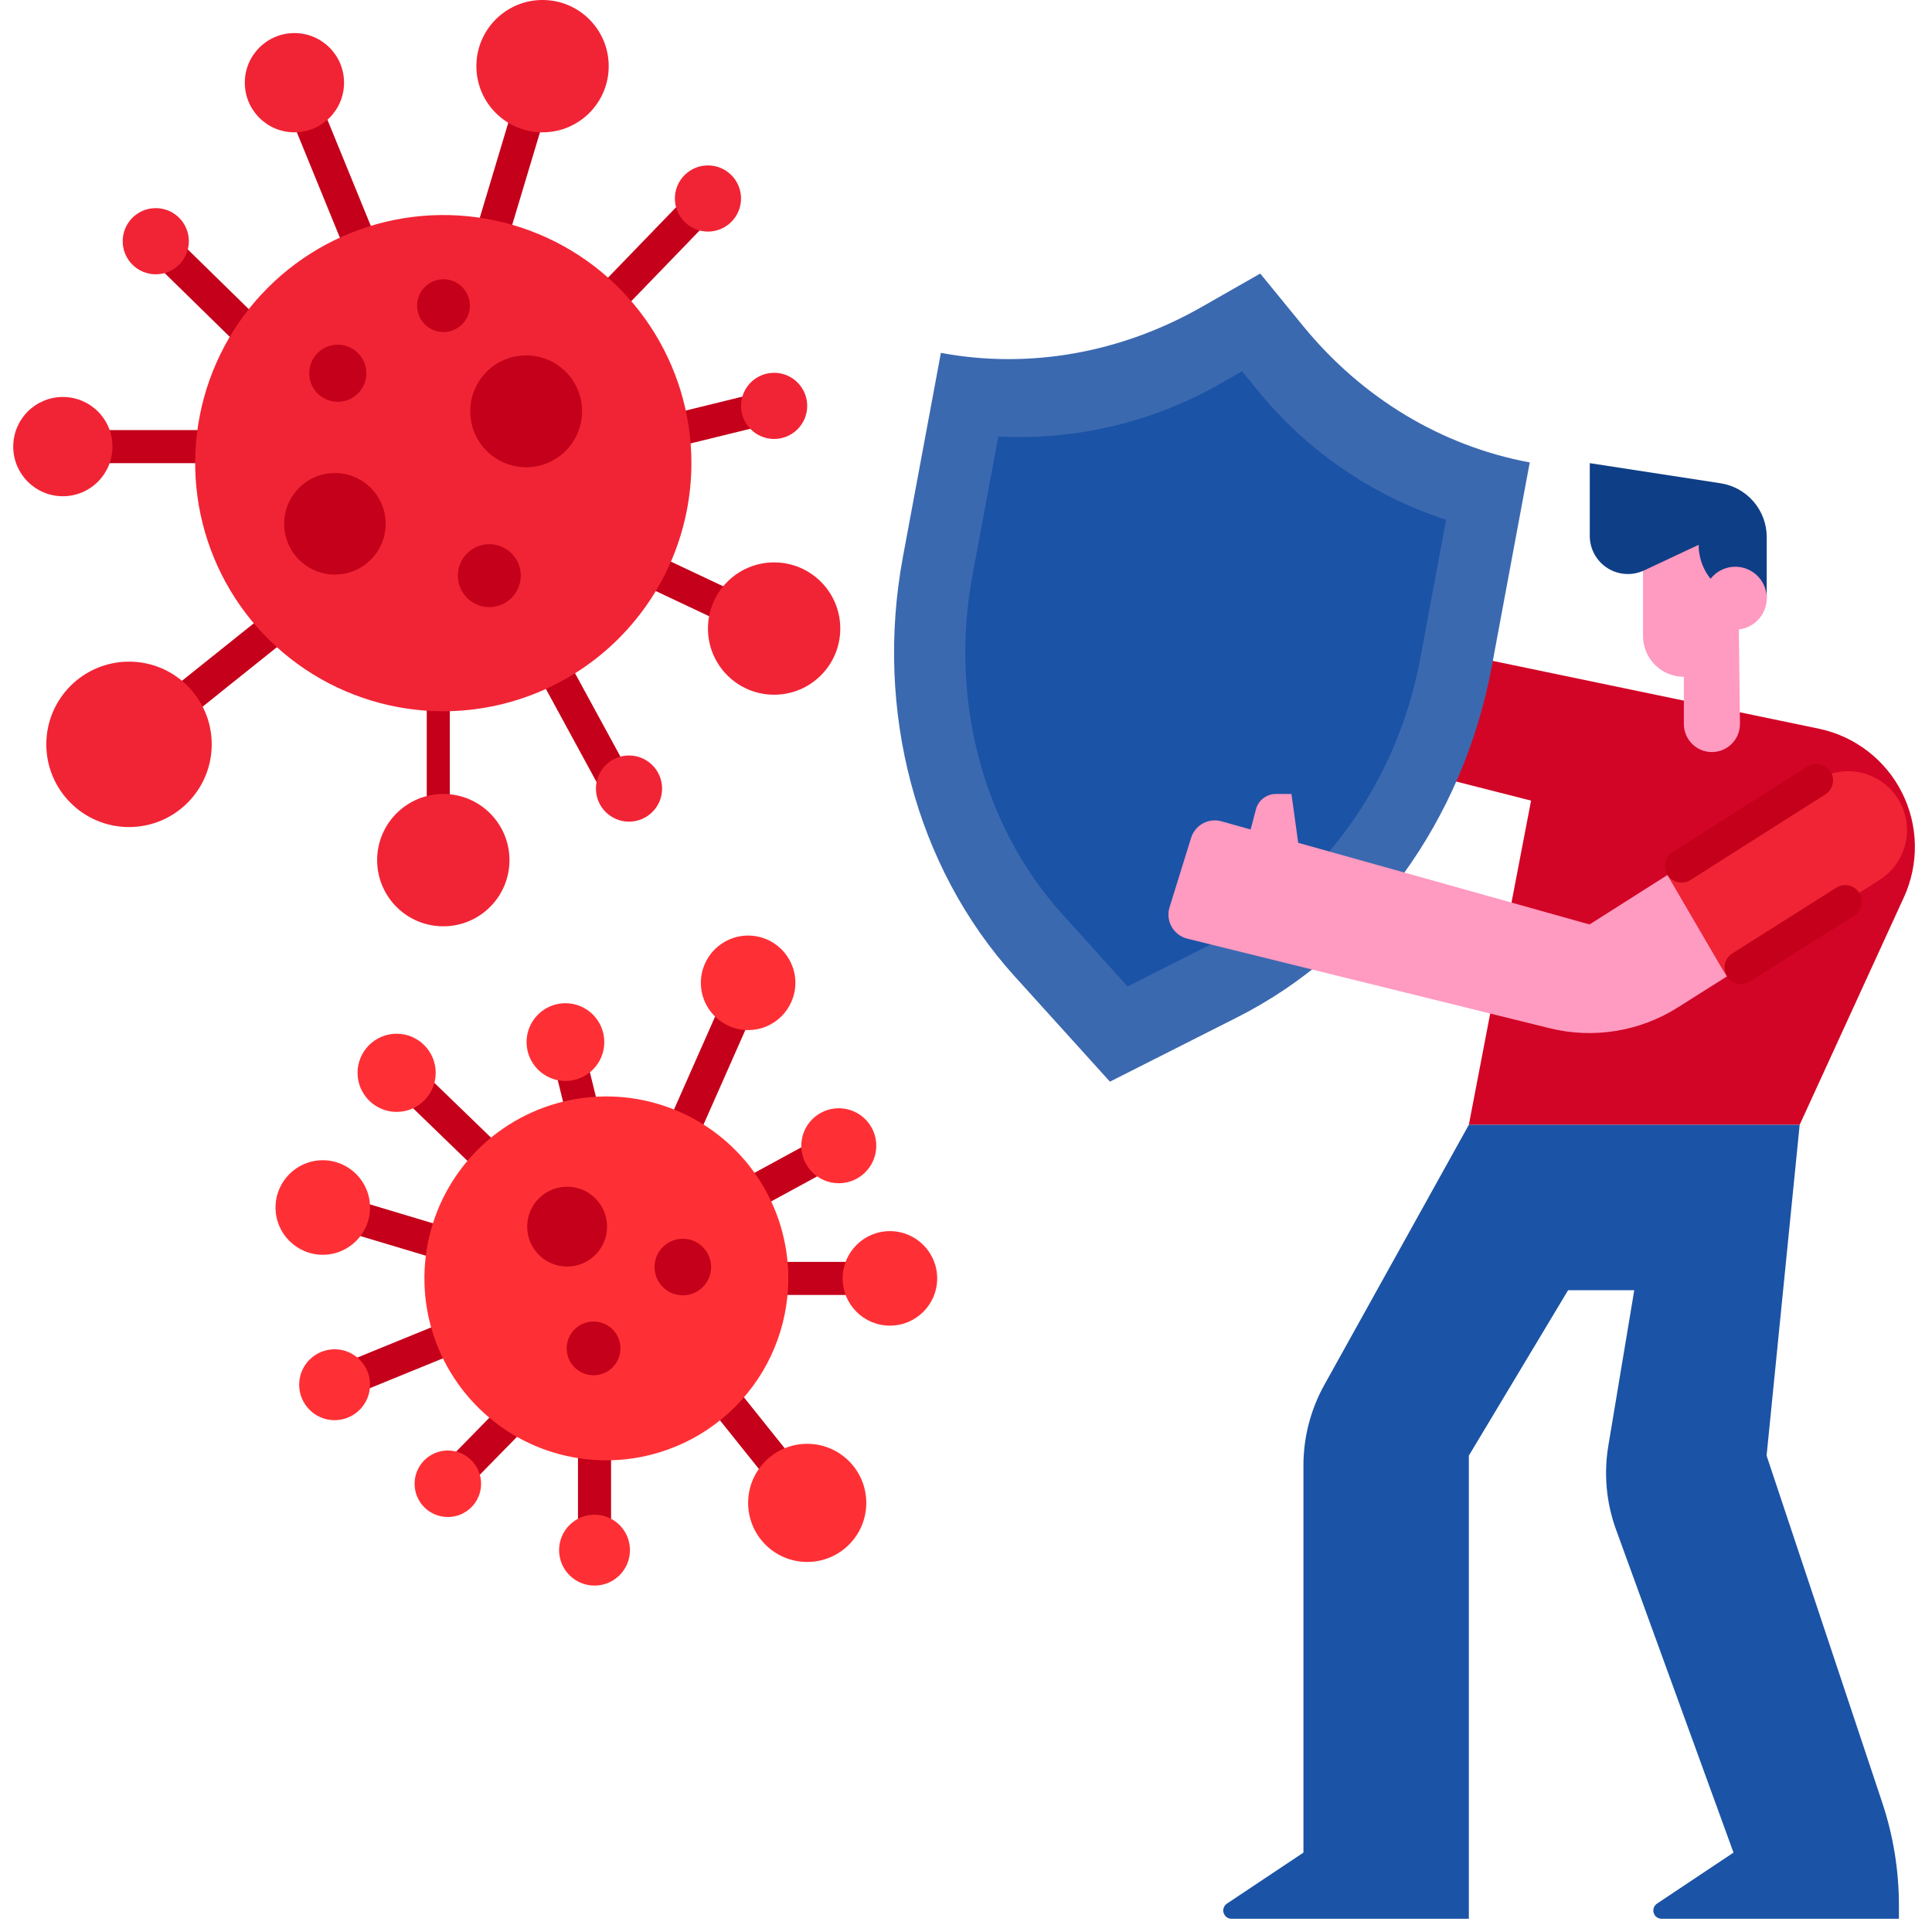 <svg width="73" height="73" viewBox="0 0 73 73" fill="none" xmlns="http://www.w3.org/2000/svg">
<path d="M68.755 27.54L52.12 24.081L50.514 28.383L57.851 30.251L55.5 42.5H68L71.939 33.901C72.223 33.281 72.364 32.604 72.353 31.922C72.341 31.239 72.176 30.568 71.871 29.958C71.565 29.347 71.127 28.813 70.588 28.395C70.049 27.976 69.422 27.684 68.755 27.54Z" fill="#D20526"/>
<path d="M48.627 23.375L52.12 24.081L50.514 28.383L45.456 27.095L41.545 15.267L45.456 14.225L48.627 23.375Z" fill="#FF9AC0"/>
<path d="M47.618 10.336L45.4 11.601C42.342 13.344 38.88 13.953 35.551 13.333L34.116 21.045C33.036 26.848 34.608 32.763 38.322 36.872L41.938 40.87L46.748 38.439C51.692 35.941 55.286 30.988 56.366 25.184L57.801 17.473C54.471 16.853 51.46 15.04 49.234 12.314L47.618 10.336Z" fill="#3B69B0"/>
<path d="M40.148 34.552C37.142 31.228 35.87 26.44 36.743 21.744L37.721 16.492C40.662 16.648 43.586 15.949 46.139 14.479L46.931 14.028L47.508 14.734C49.362 17.024 51.839 18.728 54.639 19.641L53.662 24.893C52.788 29.588 49.879 33.598 45.879 35.619L42.606 37.273L40.148 34.552Z" fill="#1B53A6"/>
<path d="M65.744 27.344L65.682 22.138L63.624 24.067V27.356C63.624 27.582 63.696 27.801 63.829 27.983C63.963 28.165 64.15 28.299 64.365 28.367C64.525 28.418 64.695 28.43 64.86 28.402C65.025 28.374 65.181 28.307 65.316 28.207C65.451 28.108 65.559 27.977 65.634 27.827C65.708 27.677 65.746 27.511 65.744 27.344Z" fill="#FF9AC0"/>
<path d="M66.75 55L68 42.5H55.5L50.036 52.334C49.521 53.263 49.25 54.307 49.25 55.37V70L46.359 71.927C46.303 71.965 46.261 72.019 46.239 72.082C46.216 72.145 46.214 72.214 46.234 72.278C46.253 72.342 46.293 72.398 46.346 72.439C46.4 72.478 46.466 72.5 46.533 72.5H55.5V55L59.25 48.75H61.75L60.77 54.63C60.593 55.692 60.693 56.782 61.061 57.793L65.5 70L62.609 71.927C62.554 71.965 62.511 72.019 62.489 72.082C62.466 72.145 62.464 72.214 62.484 72.278C62.503 72.342 62.543 72.398 62.596 72.439C62.65 72.478 62.716 72.5 62.783 72.5H71.75V71.991C71.75 70.672 71.537 69.362 71.12 68.111L66.75 55Z" fill="#1B53A6"/>
<path d="M65.049 36.556L65.258 36.889L63.395 38.066C62.683 38.516 61.888 38.818 61.056 38.953C60.224 39.088 59.374 39.054 58.556 38.852L44.861 35.467C44.737 35.437 44.621 35.381 44.519 35.304C44.417 35.226 44.333 35.129 44.27 35.018C44.207 34.907 44.168 34.784 44.154 34.657C44.14 34.53 44.153 34.402 44.191 34.28L45.005 31.658C45.077 31.425 45.237 31.229 45.452 31.112C45.666 30.995 45.918 30.967 46.153 31.033L47.255 31.342L47.456 30.578C47.5 30.412 47.598 30.266 47.734 30.161C47.87 30.057 48.036 30 48.208 30H48.797L49.052 31.845L60.061 34.93L63.008 33.059L65.049 36.556Z" fill="#FF9AC0"/>
<path d="M71.517 29.916C71.725 30.158 71.879 30.443 71.967 30.75C72.056 31.057 72.077 31.38 72.03 31.696C71.982 32.012 71.868 32.314 71.693 32.582C71.519 32.85 71.289 33.077 71.019 33.248L65.258 36.889L65.048 36.556L63.008 33.059L68.636 29.488C69.088 29.201 69.627 29.086 70.156 29.165C70.685 29.243 71.168 29.51 71.517 29.916Z" fill="#F12435"/>
<path d="M63.201 32.197L68.272 28.978C68.409 28.887 68.575 28.852 68.737 28.879C68.899 28.906 69.045 28.994 69.145 29.124C69.194 29.193 69.229 29.272 69.247 29.355C69.265 29.438 69.266 29.523 69.249 29.607C69.233 29.69 69.2 29.769 69.152 29.839C69.104 29.91 69.043 29.969 68.971 30.015L63.87 33.252C63.73 33.341 63.561 33.37 63.399 33.334C63.237 33.298 63.097 33.199 63.008 33.059C62.919 32.919 62.889 32.75 62.926 32.588C62.962 32.426 63.061 32.286 63.201 32.197Z" fill="#C4001A"/>
<path d="M65.258 36.889C65.214 36.82 65.184 36.742 65.17 36.661C65.156 36.581 65.158 36.498 65.177 36.418C65.195 36.337 65.228 36.262 65.275 36.195C65.323 36.128 65.383 36.071 65.452 36.027L69.388 33.539C69.528 33.451 69.698 33.422 69.86 33.458C70.021 33.495 70.162 33.594 70.251 33.734C70.339 33.874 70.368 34.044 70.332 34.205C70.295 34.367 70.196 34.508 70.056 34.596L66.12 37.083C66.051 37.127 65.973 37.157 65.893 37.171C65.812 37.185 65.729 37.183 65.649 37.165C65.569 37.147 65.493 37.113 65.426 37.066C65.359 37.019 65.302 36.958 65.258 36.889Z" fill="#C4001A"/>
<path d="M65.681 20.43H62.081V24.03C62.081 24.439 62.244 24.832 62.533 25.121C62.822 25.411 63.215 25.573 63.624 25.573C63.894 25.573 64.162 25.52 64.411 25.417C64.661 25.313 64.888 25.162 65.079 24.971C65.27 24.779 65.421 24.553 65.525 24.303C65.628 24.053 65.681 23.786 65.681 23.516V20.43Z" fill="#FF9AC0"/>
<path d="M60.069 17.5V20.249C60.069 20.491 60.13 20.73 60.247 20.942C60.364 21.155 60.532 21.334 60.737 21.465C60.941 21.595 61.175 21.671 61.417 21.686C61.659 21.702 61.901 21.656 62.121 21.553L64.183 20.586C64.183 21.132 64.4 21.655 64.786 22.041C65.172 22.427 65.695 22.643 66.24 22.643H66.755V20.294C66.755 19.802 66.579 19.327 66.259 18.954C65.939 18.581 65.496 18.335 65.01 18.26L60.069 17.5Z" fill="#0E3E86"/>
<path d="M65.568 23.789C66.224 23.789 66.756 23.257 66.756 22.601C66.756 21.945 66.224 21.414 65.568 21.414C64.912 21.414 64.381 21.945 64.381 22.601C64.381 23.257 64.912 23.789 65.568 23.789Z" fill="#FF9AC0"/>
<path d="M22.547 10.932L26.296 7.054L27.195 7.922L23.446 11.801L22.547 10.932Z" fill="#C4001A"/>
<path d="M29.25 24.375C29.158 24.375 29.067 24.355 28.984 24.315L24.257 22.087C24.109 22.015 23.996 21.888 23.941 21.733C23.887 21.578 23.896 21.408 23.966 21.259C24.036 21.111 24.161 20.995 24.316 20.939C24.47 20.882 24.64 20.889 24.79 20.957L29.517 23.185C29.646 23.245 29.75 23.348 29.812 23.475C29.875 23.603 29.892 23.748 29.861 23.887C29.83 24.026 29.752 24.149 29.641 24.238C29.53 24.327 29.392 24.375 29.25 24.375Z" fill="#C4001A"/>
<path d="M16.75 33.125C16.584 33.125 16.425 33.059 16.308 32.942C16.191 32.825 16.125 32.666 16.125 32.5V26.25C16.125 26.084 16.191 25.925 16.308 25.808C16.425 25.691 16.584 25.625 16.75 25.625C17.095 25.625 17.375 25.905 16.996 26.25V32.5C17.375 32.845 17.095 33.125 16.75 33.125Z" fill="#C4001A"/>
<path d="M13.654 9.939C13.53 9.939 13.409 9.902 13.306 9.833C13.203 9.764 13.123 9.665 13.076 9.551L10.547 3.361C10.491 3.209 10.496 3.042 10.562 2.894C10.627 2.746 10.747 2.629 10.897 2.567C11.047 2.506 11.214 2.505 11.365 2.565C11.515 2.625 11.636 2.741 11.703 2.889L14.233 9.078C14.271 9.173 14.286 9.276 14.276 9.378C14.265 9.48 14.23 9.578 14.173 9.663C14.116 9.748 14.039 9.818 13.948 9.866C13.858 9.914 13.757 9.939 13.655 9.94L13.654 9.939Z" fill="#C4001A"/>
<path d="M18.625 9.375C18.528 9.375 18.431 9.352 18.344 9.309C18.257 9.265 18.182 9.201 18.123 9.123C18.065 9.045 18.026 8.954 18.009 8.858C17.992 8.762 17.998 8.664 18.026 8.57L19.901 2.32C19.95 2.163 20.059 2.031 20.204 1.953C20.35 1.875 20.52 1.859 20.678 1.906C20.836 1.953 20.969 2.061 21.048 2.206C21.126 2.351 21.145 2.521 21.098 2.68L19.223 8.93C19.185 9.058 19.106 9.171 18.998 9.251C18.89 9.332 18.759 9.375 18.625 9.375Z" fill="#C4001A"/>
<path d="M25.415 16.903C25.262 16.903 25.114 16.847 25 16.746C24.885 16.644 24.812 16.505 24.794 16.353C24.776 16.201 24.814 16.048 24.901 15.922C24.988 15.796 25.118 15.707 25.266 15.671L29.101 14.729C29.181 14.709 29.264 14.705 29.346 14.717C29.427 14.729 29.505 14.757 29.576 14.799C29.646 14.842 29.708 14.898 29.757 14.964C29.806 15.031 29.841 15.106 29.861 15.186C29.88 15.266 29.884 15.349 29.871 15.43C29.859 15.512 29.83 15.59 29.787 15.66C29.744 15.731 29.688 15.792 29.621 15.84C29.555 15.889 29.479 15.924 29.399 15.943L25.564 16.885C25.515 16.897 25.465 16.903 25.415 16.903Z" fill="#C4001A"/>
<path d="M23.388 30.422C23.276 30.422 23.165 30.392 23.069 30.334C22.972 30.277 22.892 30.194 22.839 30.096L20.339 25.503C20.299 25.431 20.275 25.352 20.266 25.27C20.258 25.188 20.265 25.106 20.288 25.027C20.311 24.948 20.35 24.875 20.402 24.811C20.453 24.747 20.517 24.694 20.589 24.655C20.661 24.615 20.74 24.591 20.822 24.582C20.904 24.573 20.986 24.581 21.065 24.604C21.144 24.627 21.217 24.666 21.281 24.718C21.345 24.769 21.398 24.833 21.437 24.905L23.937 29.497C23.989 29.593 24.015 29.7 24.013 29.808C24.011 29.916 23.981 30.022 23.926 30.116C23.871 30.209 23.792 30.286 23.698 30.34C23.604 30.393 23.497 30.421 23.389 30.421L23.388 30.422Z" fill="#C4001A"/>
<path d="M4.875 28.75C4.746 28.75 4.619 28.71 4.514 28.635C4.408 28.56 4.328 28.454 4.285 28.332C4.242 28.21 4.239 28.077 4.274 27.953C4.31 27.828 4.383 27.718 4.484 27.637L10.11 23.135C10.239 23.031 10.404 22.983 10.569 23.002C10.734 23.02 10.884 23.103 10.988 23.232C11.092 23.362 11.14 23.527 11.121 23.692C11.103 23.857 11.02 24.007 10.891 24.111L5.266 28.613C5.155 28.702 5.017 28.75 4.875 28.75Z" fill="#C4001A"/>
<path d="M8.023 17.5H2.375C2.209 17.5 2.05 17.434 1.933 17.317C1.816 17.2 1.75 17.041 1.75 16.875C1.75 16.709 1.816 16.55 1.933 16.433C2.05 16.316 2.209 16.25 2.375 16.25H8.023C8.188 16.25 8.347 16.316 8.464 16.433C8.582 16.55 8.648 16.709 8.648 16.875C8.648 17.041 8.582 17.2 8.464 17.317C8.347 17.434 8.188 17.5 8.023 17.5Z" fill="#C4001A"/>
<path d="M9.478 13.257C9.315 13.258 9.158 13.194 9.041 13.079L5.448 9.561C5.33 9.445 5.262 9.287 5.261 9.121C5.259 8.955 5.323 8.795 5.439 8.677C5.555 8.559 5.714 8.491 5.879 8.489C6.045 8.488 6.205 8.552 6.323 8.668L9.916 12.186C10.005 12.273 10.065 12.384 10.091 12.505C10.116 12.627 10.104 12.754 10.057 12.869C10.01 12.984 9.93 13.082 9.827 13.151C9.724 13.22 9.602 13.257 9.478 13.257H9.478Z" fill="#C4001A"/>
<path d="M16.75 26.875C14.896 26.875 13.083 26.325 11.541 25.295C10 24.265 8.798 22.801 8.089 21.088C7.379 19.375 7.193 17.49 7.555 15.671C7.917 13.852 8.81 12.182 10.121 10.871C11.432 9.56 13.102 8.667 14.921 8.305C16.74 7.943 18.625 8.129 20.338 8.839C22.051 9.548 23.515 10.75 24.545 12.291C25.575 13.833 26.125 15.646 26.125 17.5C26.122 19.985 25.134 22.369 23.376 24.126C21.619 25.884 19.235 26.872 16.75 26.875Z" fill="#F12435"/>
<path d="M11.125 5C12.161 5 13 4.161 13 3.125C13 2.089 12.161 1.25 11.125 1.25C10.089 1.25 9.25 2.089 9.25 3.125C9.25 4.161 10.089 5 11.125 5Z" fill="#F12435"/>
<path d="M20.5 5C21.881 5 23 3.881 23 2.5C23 1.119 21.881 0 20.5 0C19.119 0 18 1.119 18 2.5C18 3.881 19.119 5 20.5 5Z" fill="#F12435"/>
<path d="M26.75 8.75C27.44 8.75 28 8.19 28 7.5C28 6.81 27.44 6.25 26.75 6.25C26.06 6.25 25.5 6.81 25.5 7.5C25.5 8.19 26.06 8.75 26.75 8.75Z" fill="#F12435"/>
<path d="M5.886 10.364C6.576 10.364 7.136 9.805 7.136 9.114C7.136 8.424 6.576 7.864 5.886 7.864C5.195 7.864 4.636 8.424 4.636 9.114C4.636 9.805 5.195 10.364 5.886 10.364Z" fill="#F12435"/>
<path d="M2.375 18.75C3.411 18.75 4.25 17.91 4.25 16.875C4.25 15.839 3.411 15 2.375 15C1.339 15 0.5 15.839 0.5 16.875C0.5 17.91 1.339 18.75 2.375 18.75Z" fill="#F12435"/>
<path d="M16.75 35C18.131 35 19.25 33.881 19.25 32.5C19.25 31.119 18.131 30 16.75 30C15.369 30 14.25 31.119 14.25 32.5C14.25 33.881 15.369 35 16.75 35Z" fill="#F12435"/>
<path d="M4.875 31.25C6.601 31.25 8 29.851 8 28.125C8 26.399 6.601 25 4.875 25C3.149 25 1.75 26.399 1.75 28.125C1.75 29.851 3.149 31.25 4.875 31.25Z" fill="#F12435"/>
<path d="M23.767 31.046C24.457 31.046 25.017 30.487 25.017 29.796C25.017 29.106 24.457 28.546 23.767 28.546C23.076 28.546 22.517 29.106 22.517 29.796C22.517 30.487 23.076 31.046 23.767 31.046Z" fill="#F12435"/>
<path d="M29.25 26.25C30.631 26.25 31.75 25.131 31.75 23.75C31.75 22.369 30.631 21.25 29.25 21.25C27.869 21.25 26.75 22.369 26.75 23.75C26.75 25.131 27.869 26.25 29.25 26.25Z" fill="#F12435"/>
<path d="M29.25 16.586C29.94 16.586 30.5 16.026 30.5 15.336C30.5 14.646 29.94 14.086 29.25 14.086C28.56 14.086 28 14.646 28 15.336C28 16.026 28.56 16.586 29.25 16.586Z" fill="#F12435"/>
<path d="M12.763 15.182C13.359 15.182 13.842 14.699 13.842 14.103C13.842 13.507 13.359 13.024 12.763 13.024C12.166 13.024 11.683 13.507 11.683 14.103C11.683 14.699 12.166 15.182 12.763 15.182Z" fill="#C4001A"/>
<path d="M12.655 21.71C13.714 21.71 14.572 20.851 14.572 19.792C14.572 18.733 13.714 17.874 12.655 17.874C11.595 17.874 10.737 18.733 10.737 19.792C10.737 20.851 11.595 21.71 12.655 21.71Z" fill="#C4001A"/>
<path d="M18.488 22.939C19.145 22.939 19.677 22.407 19.677 21.75C19.677 21.094 19.145 20.562 18.488 20.562C17.832 20.562 17.3 21.094 17.3 21.75C17.3 22.407 17.832 22.939 18.488 22.939Z" fill="#C4001A"/>
<path d="M19.881 17.654C21.048 17.654 21.994 16.708 21.994 15.541C21.994 14.374 21.048 13.428 19.881 13.428C18.714 13.428 17.768 14.374 17.768 15.541C17.768 16.708 18.714 17.654 19.881 17.654Z" fill="#C4001A"/>
<path d="M16.757 12.546C17.308 12.546 17.754 12.1 17.754 11.549C17.754 10.998 17.308 10.552 16.757 10.552C16.206 10.552 15.76 10.998 15.76 11.549C15.76 12.1 16.206 12.546 16.757 12.546Z" fill="#C4001A"/>
<path d="M12.643 52.947C12.498 52.946 12.358 52.896 12.246 52.804C12.135 52.712 12.059 52.584 12.03 52.442C12.003 52.3 12.025 52.153 12.093 52.026C12.162 51.898 12.273 51.798 12.406 51.743L16.828 49.936C16.904 49.904 16.986 49.888 17.069 49.887C17.152 49.887 17.233 49.903 17.31 49.934C17.386 49.966 17.456 50.013 17.514 50.071C17.573 50.13 17.619 50.2 17.65 50.276C17.681 50.353 17.697 50.435 17.696 50.517C17.695 50.6 17.678 50.682 17.646 50.758C17.613 50.834 17.566 50.903 17.507 50.961C17.447 51.018 17.377 51.063 17.3 51.094L12.879 52.9C12.804 52.931 12.724 52.947 12.643 52.947Z" fill="#C4001A"/>
<path d="M16.661 47.589C16.6 47.589 16.539 47.581 16.481 47.563L12.017 46.224C11.938 46.2 11.864 46.162 11.8 46.11C11.735 46.058 11.682 45.995 11.643 45.922C11.603 45.849 11.579 45.77 11.57 45.688C11.562 45.606 11.57 45.523 11.593 45.444C11.617 45.365 11.656 45.291 11.708 45.228C11.761 45.164 11.825 45.111 11.898 45.072C11.971 45.033 12.05 45.009 12.132 45.002C12.214 44.994 12.297 45.002 12.376 45.026L16.84 46.366C16.984 46.409 17.108 46.502 17.188 46.629C17.269 46.755 17.301 46.907 17.28 47.055C17.258 47.203 17.183 47.339 17.07 47.437C16.956 47.535 16.811 47.589 16.661 47.589H16.661Z" fill="#C4001A"/>
<path d="M18.537 44.464C18.375 44.464 18.219 44.401 18.102 44.288L15.333 41.609C15.274 41.552 15.226 41.484 15.193 41.409C15.16 41.334 15.142 41.252 15.14 41.17C15.139 41.088 15.154 41.006 15.184 40.929C15.214 40.852 15.259 40.783 15.316 40.723C15.373 40.664 15.442 40.617 15.517 40.584C15.593 40.552 15.674 40.534 15.757 40.533C15.839 40.532 15.921 40.547 15.997 40.578C16.074 40.608 16.143 40.653 16.202 40.711L18.972 43.391C19.061 43.477 19.123 43.589 19.149 43.71C19.174 43.832 19.163 43.959 19.116 44.074C19.07 44.19 18.99 44.288 18.887 44.358C18.783 44.428 18.662 44.465 18.537 44.465V44.464Z" fill="#C4001A"/>
<path d="M22.037 42.739C21.897 42.739 21.762 42.692 21.652 42.606C21.542 42.52 21.464 42.399 21.431 42.263L20.758 39.524C20.718 39.363 20.744 39.193 20.83 39.051C20.916 38.909 21.055 38.807 21.216 38.768C21.377 38.728 21.547 38.755 21.689 38.84C21.83 38.926 21.932 39.065 21.972 39.226L22.645 41.965C22.664 42.045 22.668 42.127 22.655 42.209C22.643 42.29 22.615 42.368 22.572 42.438C22.53 42.508 22.474 42.569 22.408 42.618C22.341 42.666 22.266 42.702 22.187 42.721C22.138 42.733 22.088 42.739 22.037 42.739Z" fill="#C4001A"/>
<path d="M25.783 43.377C25.679 43.377 25.577 43.351 25.485 43.301C25.394 43.252 25.316 43.18 25.26 43.093C25.203 43.006 25.169 42.906 25.16 42.802C25.152 42.698 25.17 42.594 25.212 42.499L27.696 36.883C27.729 36.807 27.776 36.738 27.836 36.681C27.895 36.624 27.965 36.579 28.042 36.549C28.119 36.519 28.201 36.504 28.284 36.506C28.366 36.508 28.447 36.526 28.523 36.559C28.598 36.593 28.666 36.641 28.723 36.7C28.78 36.76 28.824 36.831 28.854 36.908C28.883 36.985 28.897 37.067 28.895 37.15C28.892 37.232 28.873 37.313 28.839 37.388L26.355 43.005C26.306 43.115 26.226 43.21 26.125 43.276C26.023 43.342 25.904 43.377 25.783 43.377Z" fill="#C4001A"/>
<path d="M28.414 45.703C28.275 45.703 28.14 45.657 28.03 45.572C27.92 45.487 27.842 45.367 27.808 45.233C27.773 45.098 27.785 44.956 27.84 44.828C27.896 44.701 27.992 44.596 28.114 44.529L31.396 42.743C31.541 42.668 31.71 42.653 31.866 42.701C32.023 42.749 32.154 42.856 32.232 42.999C32.31 43.143 32.329 43.312 32.285 43.469C32.24 43.626 32.135 43.76 31.993 43.841L28.713 45.627C28.621 45.677 28.518 45.703 28.414 45.703Z" fill="#C4001A"/>
<path d="M33.625 48.929H29.161C28.995 48.929 28.836 48.863 28.719 48.745C28.602 48.628 28.536 48.469 28.536 48.304C28.536 48.138 28.602 47.979 28.719 47.862C28.836 47.744 28.995 47.679 29.161 47.679H33.625C33.791 47.679 33.95 47.744 34.067 47.862C34.184 47.979 34.25 48.138 34.25 48.304C34.25 48.469 34.184 48.628 34.067 48.745C33.95 48.863 33.791 48.929 33.625 48.929Z" fill="#C4001A"/>
<path d="M30.5 57.411C30.406 57.411 30.314 57.39 30.229 57.349C30.144 57.309 30.07 57.25 30.012 57.176L26.797 53.158C26.693 53.029 26.645 52.864 26.663 52.699C26.682 52.534 26.765 52.383 26.894 52.28C27.023 52.176 27.189 52.128 27.354 52.146C27.518 52.165 27.669 52.248 27.773 52.377L30.988 56.395C31.062 56.487 31.108 56.598 31.122 56.715C31.135 56.832 31.115 56.95 31.064 57.056C31.013 57.162 30.933 57.252 30.834 57.315C30.734 57.377 30.619 57.411 30.501 57.411L30.5 57.411Z" fill="#C4001A"/>
<path d="M22.464 59.196C22.298 59.196 22.139 59.131 22.022 59.013C21.905 58.896 21.839 58.737 21.839 58.571V54.538C21.839 54.372 21.905 54.213 22.022 54.096C22.139 53.978 22.298 53.913 22.464 53.913C22.63 53.913 22.789 53.978 22.906 54.096C23.023 54.213 23.089 54.372 23.089 54.538V58.571C23.089 58.737 23.023 58.896 22.906 59.013C22.789 59.131 22.63 59.196 22.464 59.196Z" fill="#C4001A"/>
<path d="M16.922 56.689C16.799 56.689 16.678 56.653 16.576 56.585C16.473 56.517 16.393 56.42 16.345 56.306C16.297 56.193 16.284 56.068 16.308 55.947C16.331 55.826 16.389 55.714 16.475 55.626L18.988 53.06C19.104 52.942 19.262 52.874 19.428 52.873C19.594 52.871 19.753 52.935 19.872 53.051C19.99 53.167 20.058 53.326 20.059 53.491C20.061 53.657 19.997 53.817 19.881 53.935L17.368 56.501C17.31 56.561 17.241 56.608 17.164 56.64C17.087 56.672 17.005 56.689 16.922 56.689Z" fill="#C4001A"/>
<path d="M30.5 59.018C31.733 59.018 32.732 58.019 32.732 56.786C32.732 55.553 31.733 54.554 30.5 54.554C29.267 54.554 28.268 55.553 28.268 56.786C28.268 58.019 29.267 59.018 30.5 59.018Z" fill="#FF3035"/>
<path d="M22.911 55.179C21.551 55.179 20.222 54.775 19.091 54.02C17.961 53.264 17.08 52.191 16.559 50.934C16.039 49.678 15.903 48.296 16.168 46.962C16.433 45.629 17.088 44.404 18.049 43.442C19.011 42.481 20.236 41.826 21.57 41.561C22.903 41.295 24.286 41.432 25.542 41.952C26.798 42.472 27.872 43.353 28.627 44.484C29.383 45.615 29.786 46.944 29.786 48.304C29.784 50.126 29.059 51.874 27.77 53.163C26.481 54.452 24.734 55.176 22.911 55.179Z" fill="#FF3035"/>
<path d="M12.643 53.661C13.383 53.661 13.982 53.061 13.982 52.321C13.982 51.582 13.383 50.982 12.643 50.982C11.903 50.982 11.304 51.582 11.304 52.321C11.304 53.061 11.903 53.661 12.643 53.661Z" fill="#FF3035"/>
<path d="M12.196 47.411C13.183 47.411 13.982 46.611 13.982 45.625C13.982 44.639 13.183 43.839 12.196 43.839C11.21 43.839 10.411 44.639 10.411 45.625C10.411 46.611 11.21 47.411 12.196 47.411Z" fill="#FF3035"/>
<path d="M14.987 42.013C15.802 42.013 16.463 41.351 16.463 40.536C16.463 39.72 15.802 39.059 14.987 39.059C14.171 39.059 13.51 39.72 13.51 40.536C13.51 41.351 14.171 42.013 14.987 42.013Z" fill="#FF3035"/>
<path d="M16.921 57.32C17.615 57.32 18.178 56.758 18.178 56.064C18.178 55.37 17.615 54.807 16.921 54.807C16.227 54.807 15.665 55.37 15.665 56.064C15.665 56.758 16.227 57.32 16.921 57.32Z" fill="#FF3035"/>
<path d="M22.464 59.911C23.204 59.911 23.803 59.311 23.803 58.571C23.803 57.832 23.204 57.232 22.464 57.232C21.725 57.232 21.125 57.832 21.125 58.571C21.125 59.311 21.725 59.911 22.464 59.911Z" fill="#FF3035"/>
<path d="M33.625 50.089C34.611 50.089 35.411 49.29 35.411 48.304C35.411 47.317 34.611 46.518 33.625 46.518C32.639 46.518 31.839 47.317 31.839 48.304C31.839 49.29 32.639 50.089 33.625 50.089Z" fill="#FF3035"/>
<path d="M31.694 44.708C32.476 44.708 33.11 44.074 33.11 43.291C33.11 42.509 32.476 41.875 31.694 41.875C30.912 41.875 30.277 42.509 30.277 43.291C30.277 44.074 30.912 44.708 31.694 44.708Z" fill="#FF3035"/>
<path d="M28.268 38.921C29.254 38.921 30.053 38.122 30.053 37.135C30.053 36.149 29.254 35.35 28.268 35.35C27.282 35.35 26.482 36.149 26.482 37.135C26.482 38.122 27.282 38.921 28.268 38.921Z" fill="#FF3035"/>
<path d="M21.365 40.844C22.176 40.844 22.833 40.186 22.833 39.375C22.833 38.564 22.176 37.906 21.365 37.906C20.554 37.906 19.896 38.564 19.896 39.375C19.896 40.186 20.554 40.844 21.365 40.844Z" fill="#FF3035"/>
<path d="M22.427 51.964C22.988 51.964 23.443 51.51 23.443 50.949C23.443 50.388 22.988 49.933 22.427 49.933C21.866 49.933 21.412 50.388 21.412 50.949C21.412 51.51 21.866 51.964 22.427 51.964Z" fill="#C4001A"/>
<path d="M25.8 48.944C26.391 48.944 26.869 48.466 26.869 47.875C26.869 47.285 26.391 46.806 25.8 46.806C25.21 46.806 24.731 47.285 24.731 47.875C24.731 48.466 25.21 48.944 25.8 48.944Z" fill="#C4001A"/>
<path d="M21.429 47.857C22.262 47.857 22.938 47.181 22.938 46.348C22.938 45.514 22.262 44.839 21.429 44.839C20.595 44.839 19.919 45.514 19.919 46.348C19.919 47.181 20.595 47.857 21.429 47.857Z" fill="#C4001A"/>
</svg>
